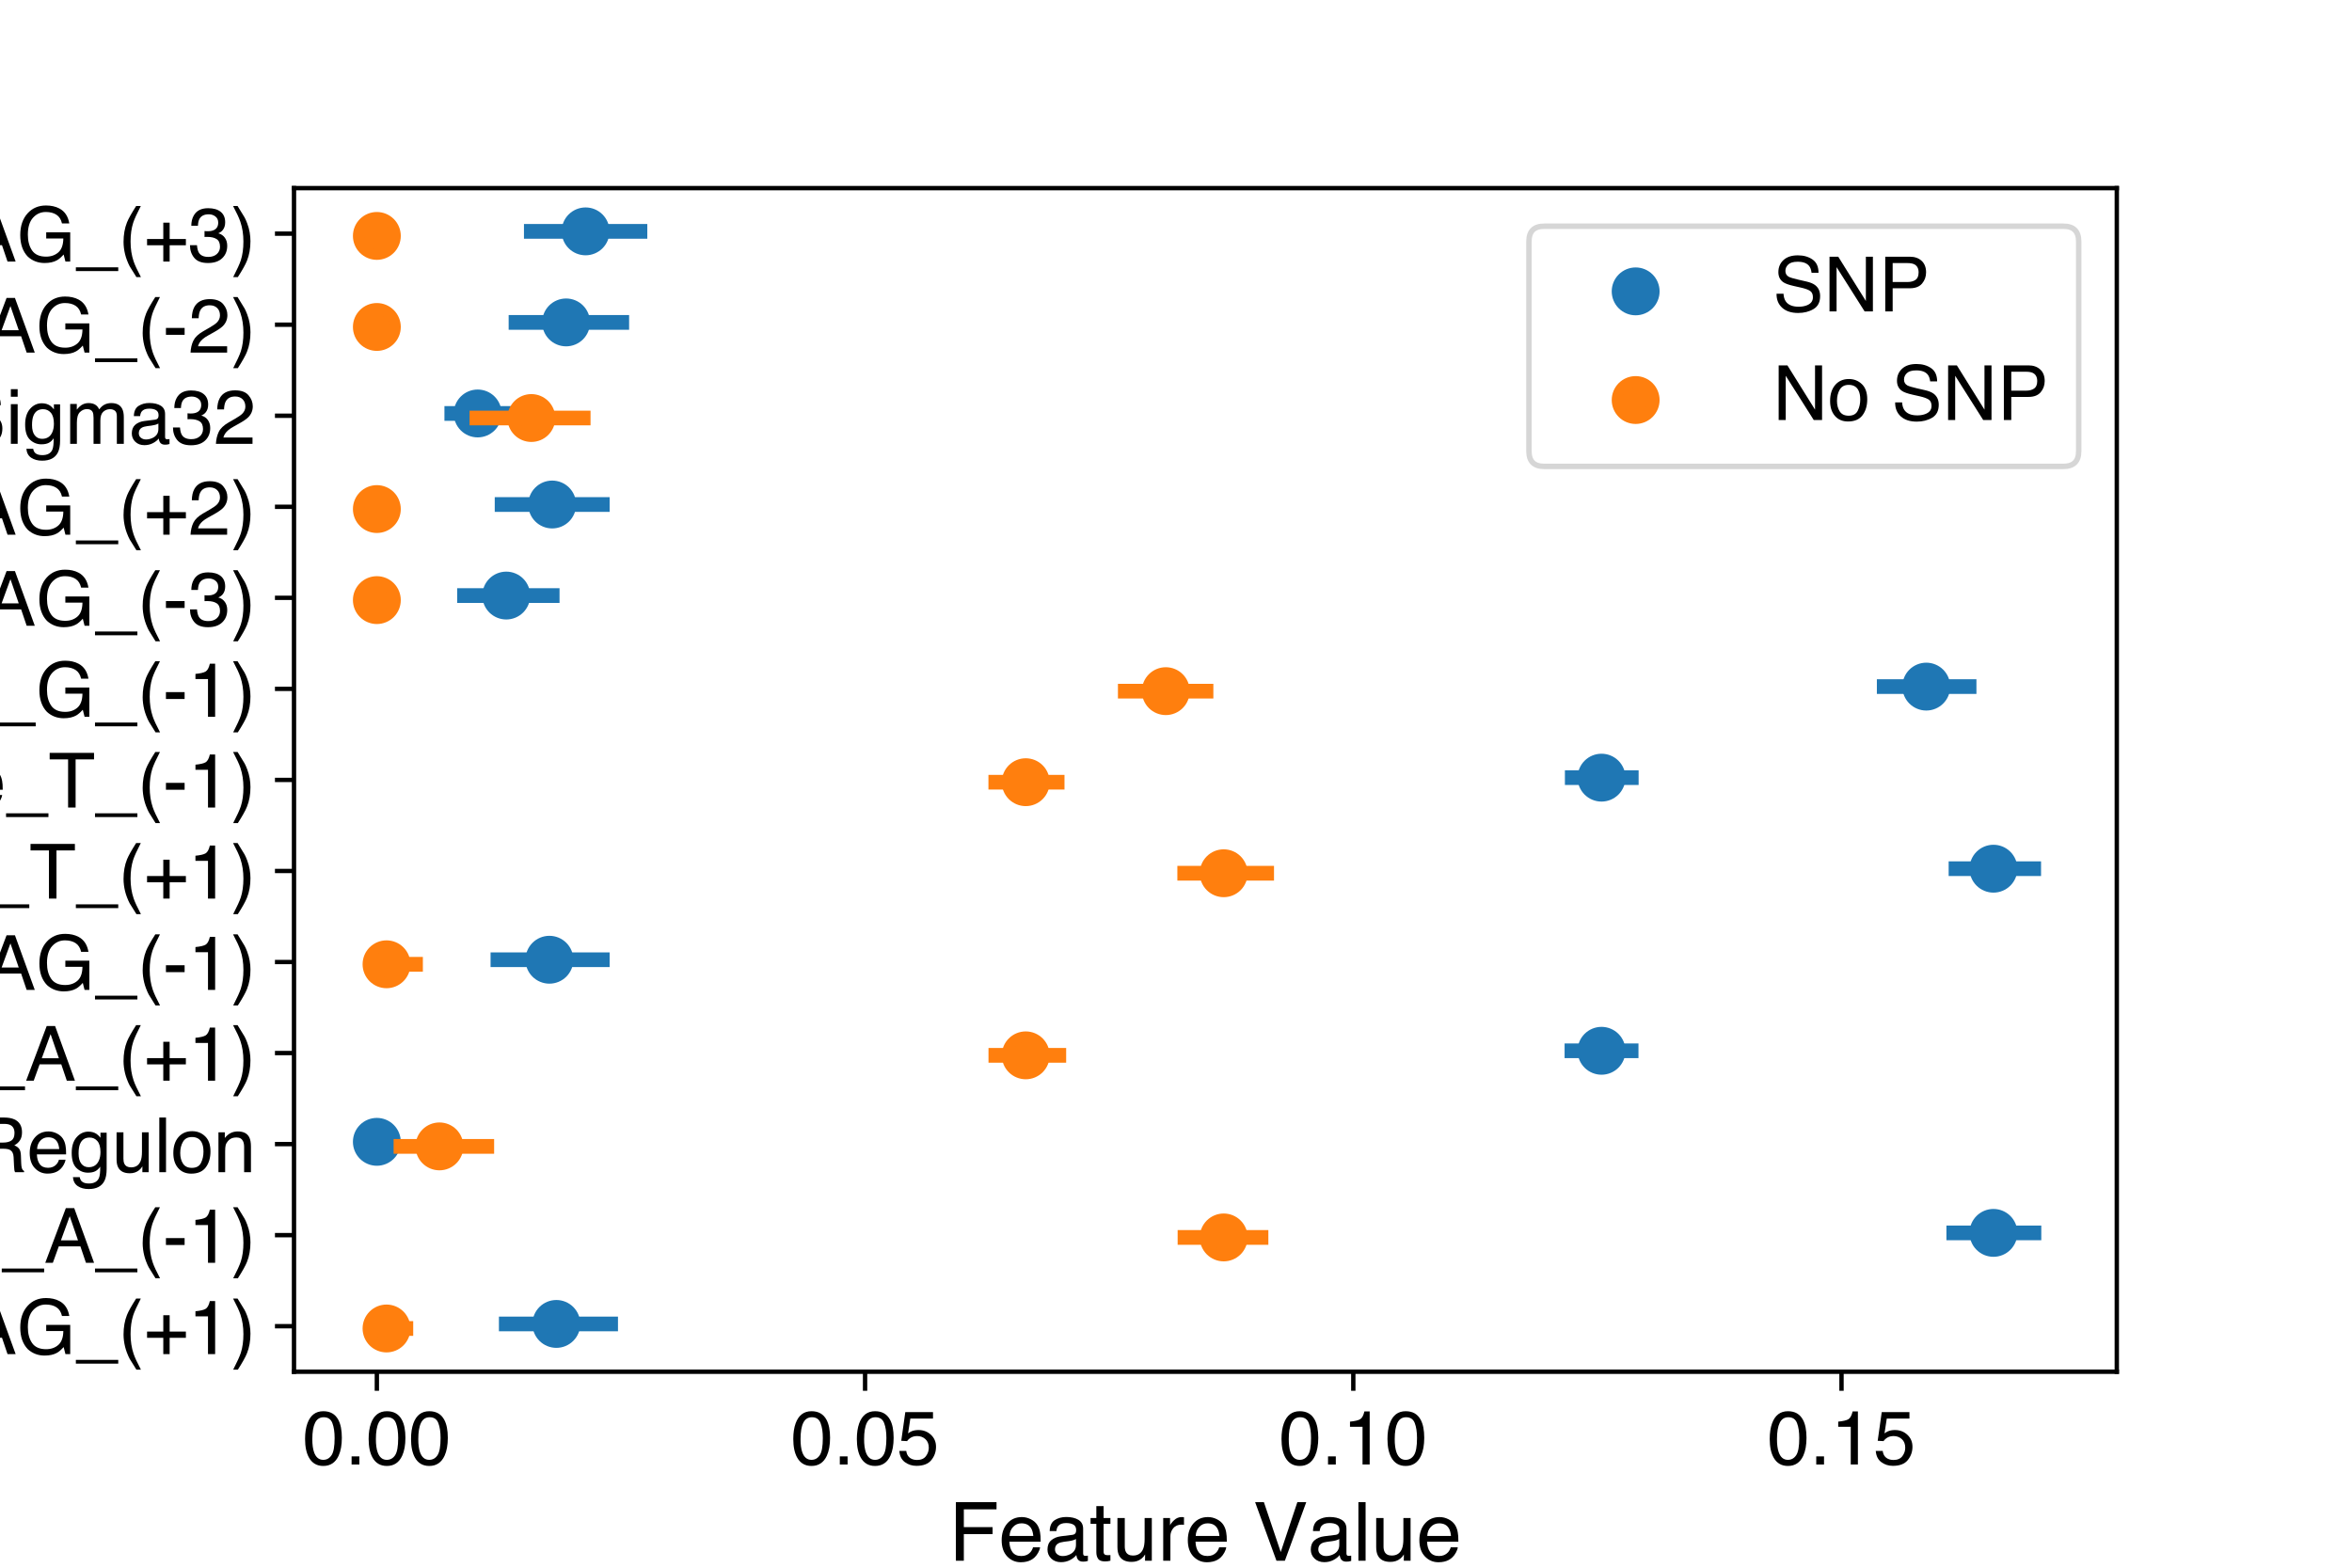 <?xml version="1.0" encoding="utf-8" standalone="no"?>
<!DOCTYPE svg PUBLIC "-//W3C//DTD SVG 1.1//EN"
  "http://www.w3.org/Graphics/SVG/1.1/DTD/svg11.dtd">
<!-- Created with matplotlib (https://matplotlib.org/) -->
<svg height="288pt" version="1.1" viewBox="0 0 432 288" width="432pt" xmlns="http://www.w3.org/2000/svg" xmlns:xlink="http://www.w3.org/1999/xlink">
 <defs>
  <style type="text/css">
*{stroke-linecap:butt;stroke-linejoin:round;}
  </style>
 </defs>
 <g id="figure_1">
  <g id="patch_1">
   <path d="M 0 288 
L 432 288 
L 432 0 
L 0 0 
z
" style="fill:#ffffff;"/>
  </g>
  <g id="axes_1">
   <g id="patch_2">
    <path d="M 54 252 
L 388.8 252 
L 388.8 34.56 
L 54 34.56 
z
" style="fill:#ffffff;"/>
   </g>
   <g id="PathCollection_1">
    <defs>
     <path d="M 0 3.384 
C 0.897 3.384 1.758 3.027 2.393 2.393 
C 3.027 1.758 3.384 0.897 3.384 0 
C 3.384 -0.897 3.027 -1.758 2.393 -2.393 
C 1.758 -3.027 0.897 -3.384 0 -3.384 
C -0.897 -3.384 -1.758 -3.027 -2.393 -2.393 
C -3.027 -1.758 -3.384 -0.897 -3.384 0 
C -3.384 0.897 -3.027 1.758 -2.393 2.393 
C -1.758 3.027 -0.897 3.384 0 3.384 
z
" id="mcc3a18bdf9" style="stroke:#1f77b4;stroke-width:2.025;"/>
    </defs>
    <g clip-path="url(#p8e563b2bdc)">
     <use style="fill:#1f77b4;stroke:#1f77b4;stroke-width:2.025;" x="107.556" xlink:href="#mcc3a18bdf9" y="42.505"/>
     <use style="fill:#1f77b4;stroke:#1f77b4;stroke-width:2.025;" x="103.978" xlink:href="#mcc3a18bdf9" y="59.231"/>
     <use style="fill:#1f77b4;stroke:#1f77b4;stroke-width:2.025;" x="87.737" xlink:href="#mcc3a18bdf9" y="75.957"/>
     <use style="fill:#1f77b4;stroke:#1f77b4;stroke-width:2.025;" x="101.422" xlink:href="#mcc3a18bdf9" y="92.683"/>
     <use style="fill:#1f77b4;stroke:#1f77b4;stroke-width:2.025;" x="92.988" xlink:href="#mcc3a18bdf9" y="109.41"/>
     <use style="fill:#1f77b4;stroke:#1f77b4;stroke-width:2.025;" x="353.807" xlink:href="#mcc3a18bdf9" y="126.136"/>
     <use style="fill:#1f77b4;stroke:#1f77b4;stroke-width:2.025;" x="294.156" xlink:href="#mcc3a18bdf9" y="142.862"/>
     <use style="fill:#1f77b4;stroke:#1f77b4;stroke-width:2.025;" x="366.145" xlink:href="#mcc3a18bdf9" y="159.588"/>
     <use style="fill:#1f77b4;stroke:#1f77b4;stroke-width:2.025;" x="100.911" xlink:href="#mcc3a18bdf9" y="176.314"/>
     <use style="fill:#1f77b4;stroke:#1f77b4;stroke-width:2.025;" x="294.156" xlink:href="#mcc3a18bdf9" y="193.04"/>
     <use style="fill:#1f77b4;stroke:#1f77b4;stroke-width:2.025;" x="69.218" xlink:href="#mcc3a18bdf9" y="209.766"/>
     <use style="fill:#1f77b4;stroke:#1f77b4;stroke-width:2.025;" x="366.145" xlink:href="#mcc3a18bdf9" y="226.493"/>
     <use style="fill:#1f77b4;stroke:#1f77b4;stroke-width:2.025;" x="102.189" xlink:href="#mcc3a18bdf9" y="243.219"/>
    </g>
   </g>
   <g id="line2d_1">
    <path clip-path="url(#p8e563b2bdc)" d="M 97.588 42.505 
L 117.543 42.505 
" style="fill:none;stroke:#1f77b4;stroke-linecap:square;stroke-width:2.7;"/>
   </g>
   <g id="line2d_2">
    <path clip-path="url(#p8e563b2bdc)" d="M 94.777 59.231 
L 114.202 59.231 
" style="fill:none;stroke:#1f77b4;stroke-linecap:square;stroke-width:2.7;"/>
   </g>
   <g id="line2d_3">
    <path clip-path="url(#p8e563b2bdc)" d="M 82.98 75.957 
L 93.258 75.957 
" style="fill:none;stroke:#1f77b4;stroke-linecap:square;stroke-width:2.7;"/>
   </g>
   <g id="line2d_4">
    <path clip-path="url(#p8e563b2bdc)" d="M 92.221 92.683 
L 110.623 92.683 
" style="fill:none;stroke:#1f77b4;stroke-linecap:square;stroke-width:2.7;"/>
   </g>
   <g id="line2d_5">
    <path clip-path="url(#p8e563b2bdc)" d="M 85.32 109.41 
L 101.422 109.41 
" style="fill:none;stroke:#1f77b4;stroke-linecap:square;stroke-width:2.7;"/>
   </g>
   <g id="line2d_6">
    <path clip-path="url(#p8e563b2bdc)" d="M 346.081 126.136 
L 361.669 126.136 
" style="fill:none;stroke:#1f77b4;stroke-linecap:square;stroke-width:2.7;"/>
   </g>
   <g id="line2d_7">
    <path clip-path="url(#p8e563b2bdc)" d="M 288.782 142.862 
L 299.622 142.862 
" style="fill:none;stroke:#1f77b4;stroke-linecap:square;stroke-width:2.7;"/>
   </g>
   <g id="line2d_8">
    <path clip-path="url(#p8e563b2bdc)" d="M 359.266 159.588 
L 373.537 159.588 
" style="fill:none;stroke:#1f77b4;stroke-linecap:square;stroke-width:2.7;"/>
   </g>
   <g id="line2d_9">
    <path clip-path="url(#p8e563b2bdc)" d="M 91.454 176.314 
L 110.623 176.314 
" style="fill:none;stroke:#1f77b4;stroke-linecap:square;stroke-width:2.7;"/>
   </g>
   <g id="line2d_10">
    <path clip-path="url(#p8e563b2bdc)" d="M 288.724 193.04 
L 299.594 193.04 
" style="fill:none;stroke:#1f77b4;stroke-linecap:square;stroke-width:2.7;"/>
   </g>
   <g id="line2d_11">
    <path clip-path="url(#p8e563b2bdc)" d="M 69.218 209.766 
L 69.218 209.766 
" style="fill:none;stroke:#1f77b4;stroke-linecap:square;stroke-width:2.7;"/>
   </g>
   <g id="line2d_12">
    <path clip-path="url(#p8e563b2bdc)" d="M 358.855 226.493 
L 373.582 226.493 
" style="fill:none;stroke:#1f77b4;stroke-linecap:square;stroke-width:2.7;"/>
   </g>
   <g id="line2d_13">
    <path clip-path="url(#p8e563b2bdc)" d="M 92.988 243.219 
L 112.157 243.219 
" style="fill:none;stroke:#1f77b4;stroke-linecap:square;stroke-width:2.7;"/>
   </g>
   <g id="matplotlib.axis_1">
    <g id="xtick_1">
     <g id="line2d_14">
      <defs>
       <path d="M 0 0 
L 0 3.5 
" id="m0e26b475d1" style="stroke:#000000;stroke-width:0.8;"/>
      </defs>
      <g>
       <use style="stroke:#000000;stroke-width:0.8;" x="69.218" xlink:href="#m0e26b475d1" y="252"/>
      </g>
     </g>
     <g id="text_1">
      <!-- 0.00 -->
      <defs>
       <path d="M 27.047 69.922 
Q 40.625 69.922 46.688 58.734 
Q 51.375 50.094 51.375 35.062 
Q 51.375 20.797 47.125 11.469 
Q 40.969 -1.906 27 -1.906 
Q 14.406 -1.906 8.25 9.031 
Q 3.125 18.172 3.125 33.547 
Q 3.125 45.453 6.203 54 
Q 11.969 69.922 27.047 69.922 
z
M 26.953 6.109 
Q 33.797 6.109 37.844 12.156 
Q 41.891 18.219 41.891 34.719 
Q 41.891 46.625 38.953 54.312 
Q 36.031 62.016 27.594 62.016 
Q 19.828 62.016 16.234 54.703 
Q 12.641 47.406 12.641 33.203 
Q 12.641 22.516 14.938 16.016 
Q 18.453 6.109 26.953 6.109 
z
" id="Helvetica-48"/>
       <path d="M 8.547 10.641 
L 18.75 10.641 
L 18.75 0 
L 8.547 0 
z
" id="Helvetica-46"/>
      </defs>
      <g transform="translate(55.596 269.043)scale(0.14 -0.14)">
       <use xlink:href="#Helvetica-48"/>
       <use x="55.615" xlink:href="#Helvetica-46"/>
       <use x="83.398" xlink:href="#Helvetica-48"/>
       <use x="139.014" xlink:href="#Helvetica-48"/>
      </g>
     </g>
    </g>
    <g id="xtick_2">
     <g id="line2d_15">
      <g>
       <use style="stroke:#000000;stroke-width:0.8;" x="158.891" xlink:href="#m0e26b475d1" y="252"/>
      </g>
     </g>
     <g id="text_2">
      <!-- 0.05 -->
      <defs>
       <path d="M 12.359 17.828 
Q 13.234 10.297 19.344 7.422 
Q 22.469 5.953 26.562 5.953 
Q 34.375 5.953 38.125 10.938 
Q 41.891 15.922 41.891 21.969 
Q 41.891 29.297 37.422 33.297 
Q 32.953 37.312 26.703 37.312 
Q 22.172 37.312 18.922 35.547 
Q 15.672 33.797 13.375 30.672 
L 5.766 31.109 
L 11.078 68.75 
L 47.406 68.75 
L 47.406 60.25 
L 17.672 60.25 
L 14.703 40.828 
Q 17.141 42.672 19.344 43.609 
Q 23.25 45.219 28.375 45.219 
Q 37.984 45.219 44.672 39.016 
Q 51.375 32.812 51.375 23.297 
Q 51.375 13.375 45.234 5.797 
Q 39.109 -1.766 25.688 -1.766 
Q 17.141 -1.766 10.562 3.047 
Q 4 7.859 3.219 17.828 
z
" id="Helvetica-53"/>
      </defs>
      <g transform="translate(145.268 269.043)scale(0.14 -0.14)">
       <use xlink:href="#Helvetica-48"/>
       <use x="55.615" xlink:href="#Helvetica-46"/>
       <use x="83.398" xlink:href="#Helvetica-48"/>
       <use x="139.014" xlink:href="#Helvetica-53"/>
      </g>
     </g>
    </g>
    <g id="xtick_3">
     <g id="line2d_16">
      <g>
       <use style="stroke:#000000;stroke-width:0.8;" x="248.564" xlink:href="#m0e26b475d1" y="252"/>
      </g>
     </g>
     <g id="text_3">
      <!-- 0.10 -->
      <defs>
       <path d="M 9.578 49.516 
L 9.578 56.25 
Q 19.094 57.172 22.844 59.344 
Q 26.609 61.531 28.469 69.625 
L 35.406 69.625 
L 35.406 0 
L 26.031 0 
L 26.031 49.516 
z
" id="Helvetica-49"/>
      </defs>
      <g transform="translate(234.941 269.043)scale(0.14 -0.14)">
       <use xlink:href="#Helvetica-48"/>
       <use x="55.615" xlink:href="#Helvetica-46"/>
       <use x="83.398" xlink:href="#Helvetica-49"/>
       <use x="139.014" xlink:href="#Helvetica-48"/>
      </g>
     </g>
    </g>
    <g id="xtick_4">
     <g id="line2d_17">
      <g>
       <use style="stroke:#000000;stroke-width:0.8;" x="338.237" xlink:href="#m0e26b475d1" y="252"/>
      </g>
     </g>
     <g id="text_4">
      <!-- 0.15 -->
      <g transform="translate(324.614 269.043)scale(0.14 -0.14)">
       <use xlink:href="#Helvetica-48"/>
       <use x="55.615" xlink:href="#Helvetica-46"/>
       <use x="83.398" xlink:href="#Helvetica-49"/>
       <use x="139.014" xlink:href="#Helvetica-53"/>
      </g>
     </g>
    </g>
    <g id="text_5">
     <!-- Feature Value -->
     <defs>
      <path d="M 8.547 71.734 
L 58.297 71.734 
L 58.297 62.938 
L 18.266 62.938 
L 18.266 41.156 
L 53.469 41.156 
L 53.469 32.625 
L 18.266 32.625 
L 18.266 0 
L 8.547 0 
z
" id="Helvetica-70"/>
      <path d="M 28.219 53.469 
Q 33.797 53.469 39.016 50.859 
Q 44.234 48.25 46.969 44.094 
Q 49.609 40.141 50.484 34.859 
Q 51.266 31.25 51.266 23.344 
L 12.938 23.344 
Q 13.188 15.375 16.703 10.562 
Q 20.219 5.766 27.594 5.766 
Q 34.469 5.766 38.578 10.297 
Q 40.922 12.938 41.891 16.406 
L 50.531 16.406 
Q 50.203 13.531 48.266 9.984 
Q 46.344 6.453 43.953 4.203 
Q 39.938 0.297 34.031 -1.078 
Q 30.859 -1.859 26.859 -1.859 
Q 17.094 -1.859 10.297 5.25 
Q 3.516 12.359 3.516 25.141 
Q 3.516 37.75 10.344 45.609 
Q 17.188 53.469 28.219 53.469 
z
M 42.234 30.328 
Q 41.703 36.031 39.75 39.453 
Q 36.141 45.797 27.688 45.797 
Q 21.625 45.797 17.516 41.422 
Q 13.422 37.062 13.188 30.328 
z
M 27.391 53.562 
z
" id="Helvetica-101"/>
      <path d="M 13.188 13.922 
Q 13.188 10.109 15.969 7.906 
Q 18.75 5.719 22.562 5.719 
Q 27.203 5.719 31.547 7.859 
Q 38.875 11.422 38.875 19.531 
L 38.875 26.609 
Q 37.25 25.594 34.703 24.906 
Q 32.172 24.219 29.734 23.922 
L 24.422 23.25 
Q 19.625 22.609 17.234 21.234 
Q 13.188 18.953 13.188 13.922 
z
M 34.469 31.688 
Q 37.5 32.078 38.531 34.234 
Q 39.109 35.406 39.109 37.594 
Q 39.109 42.094 35.906 44.109 
Q 32.719 46.141 26.766 46.141 
Q 19.875 46.141 17 42.438 
Q 15.375 40.375 14.891 36.328 
L 6.688 36.328 
Q 6.938 46 12.969 49.781 
Q 19 53.562 26.953 53.562 
Q 36.188 53.562 41.938 50.047 
Q 47.656 46.531 47.656 39.109 
L 47.656 8.984 
Q 47.656 7.625 48.219 6.781 
Q 48.781 5.953 50.594 5.953 
Q 51.172 5.953 51.906 6.031 
Q 52.641 6.109 53.469 6.25 
L 53.469 -0.25 
Q 51.422 -0.828 50.344 -0.969 
Q 49.266 -1.125 47.406 -1.125 
Q 42.875 -1.125 40.828 2.094 
Q 39.75 3.812 39.312 6.938 
Q 36.625 3.422 31.594 0.828 
Q 26.562 -1.766 20.516 -1.766 
Q 13.234 -1.766 8.609 2.656 
Q 4 7.078 4 13.719 
Q 4 21 8.547 25 
Q 13.094 29 20.453 29.938 
z
M 27.203 53.562 
z
" id="Helvetica-97"/>
      <path d="M 8.203 66.891 
L 17.094 66.891 
L 17.094 52.297 
L 25.438 52.297 
L 25.438 45.125 
L 17.094 45.125 
L 17.094 10.984 
Q 17.094 8.25 18.953 7.328 
Q 19.969 6.781 22.359 6.781 
Q 23 6.781 23.734 6.812 
Q 24.469 6.844 25.438 6.938 
L 25.438 0 
Q 23.922 -0.438 22.281 -0.625 
Q 20.656 -0.828 18.75 -0.828 
Q 12.594 -0.828 10.391 2.312 
Q 8.203 5.469 8.203 10.5 
L 8.203 45.125 
L 1.125 45.125 
L 1.125 52.297 
L 8.203 52.297 
z
" id="Helvetica-116"/>
      <path d="M 15.234 52.297 
L 15.234 17.578 
Q 15.234 13.578 16.5 11.031 
Q 18.844 6.344 25.25 6.344 
Q 34.422 6.344 37.75 14.547 
Q 39.547 18.953 39.547 26.609 
L 39.547 52.297 
L 48.344 52.297 
L 48.344 0 
L 40.047 0 
L 40.141 7.719 
Q 38.422 4.734 35.891 2.688 
Q 30.859 -1.422 23.688 -1.422 
Q 12.5 -1.422 8.453 6.062 
Q 6.25 10.062 6.25 16.75 
L 6.25 52.297 
z
M 27.297 53.562 
z
" id="Helvetica-117"/>
      <path d="M 6.688 52.297 
L 15.047 52.297 
L 15.047 43.266 
Q 16.062 45.906 20.062 49.688 
Q 24.078 53.469 29.297 53.469 
Q 29.547 53.469 30.125 53.422 
Q 30.719 53.375 32.125 53.219 
L 32.125 43.953 
Q 31.344 44.094 30.688 44.141 
Q 30.031 44.188 29.25 44.188 
Q 22.609 44.188 19.047 39.906 
Q 15.484 35.641 15.484 30.078 
L 15.484 0 
L 6.688 0 
z
" id="Helvetica-114"/>
      <path id="Helvetica-32"/>
      <path d="M 13.281 71.734 
L 33.891 10.641 
L 54.25 71.734 
L 65.141 71.734 
L 38.969 0 
L 28.656 0 
L 2.547 71.734 
z
" id="Helvetica-86"/>
      <path d="M 6.688 71.734 
L 15.484 71.734 
L 15.484 0 
L 6.688 0 
z
" id="Helvetica-108"/>
     </defs>
     <g transform="translate(174.291 286.721)scale(0.15 -0.15)">
      <use xlink:href="#Helvetica-70"/>
      <use x="61.084" xlink:href="#Helvetica-101"/>
      <use x="116.699" xlink:href="#Helvetica-97"/>
      <use x="172.314" xlink:href="#Helvetica-116"/>
      <use x="200.098" xlink:href="#Helvetica-117"/>
      <use x="255.713" xlink:href="#Helvetica-114"/>
      <use x="289.014" xlink:href="#Helvetica-101"/>
      <use x="344.629" xlink:href="#Helvetica-32"/>
      <use x="372.412" xlink:href="#Helvetica-86"/>
      <use x="439.111" xlink:href="#Helvetica-97"/>
      <use x="494.727" xlink:href="#Helvetica-108"/>
      <use x="516.943" xlink:href="#Helvetica-117"/>
      <use x="572.559" xlink:href="#Helvetica-101"/>
     </g>
    </g>
   </g>
   <g id="matplotlib.axis_2">
    <g id="ytick_1">
     <g id="line2d_18">
      <defs>
       <path d="M 0 0 
L -3.5 0 
" id="m23c9d0c8c8" style="stroke:#000000;stroke-width:0.8;"/>
      </defs>
      <g>
       <use style="stroke:#000000;stroke-width:0.8;" x="54" xlink:href="#m23c9d0c8c8" y="42.923"/>
      </g>
     </g>
     <g id="text_6">
      <!-- codon_TAG_(+3) -->
      <defs>
       <path d="M 26.609 53.812 
Q 35.453 53.812 40.984 49.516 
Q 46.531 45.219 47.656 34.719 
L 39.109 34.719 
Q 38.328 39.547 35.547 42.75 
Q 32.766 45.953 26.609 45.953 
Q 18.219 45.953 14.594 37.75 
Q 12.25 32.422 12.25 24.609 
Q 12.25 16.75 15.562 11.375 
Q 18.891 6 26.031 6 
Q 31.5 6 34.688 9.344 
Q 37.891 12.703 39.109 18.5 
L 47.656 18.5 
Q 46.188 8.109 40.328 3.297 
Q 34.469 -1.516 25.344 -1.516 
Q 15.094 -1.516 8.984 5.984 
Q 2.875 13.484 2.875 24.703 
Q 2.875 38.484 9.562 46.141 
Q 16.266 53.812 26.609 53.812 
z
M 25.25 53.562 
z
" id="Helvetica-99"/>
       <path d="M 27.203 5.672 
Q 35.938 5.672 39.188 12.281 
Q 42.438 18.891 42.438 27 
Q 42.438 34.328 40.094 38.922 
Q 36.375 46.141 27.297 46.141 
Q 19.234 46.141 15.578 39.984 
Q 11.922 33.844 11.922 25.141 
Q 11.922 16.797 15.578 11.234 
Q 19.234 5.672 27.203 5.672 
z
M 27.547 53.812 
Q 37.641 53.812 44.625 47.062 
Q 51.609 40.328 51.609 27.25 
Q 51.609 14.594 45.453 6.344 
Q 39.312 -1.906 26.375 -1.906 
Q 15.578 -1.906 9.219 5.391 
Q 2.875 12.703 2.875 25 
Q 2.875 38.188 9.562 46 
Q 16.266 53.812 27.547 53.812 
z
M 27.25 53.562 
z
" id="Helvetica-111"/>
       <path d="M 12.016 25.531 
Q 12.016 17.141 15.578 11.469 
Q 19.141 5.812 27 5.812 
Q 33.109 5.812 37.031 11.062 
Q 40.969 16.312 40.969 26.125 
Q 40.969 36.031 36.906 40.797 
Q 32.859 45.562 26.906 45.562 
Q 20.266 45.562 16.141 40.484 
Q 12.016 35.406 12.016 25.531 
z
M 25.25 53.219 
Q 31.25 53.219 35.297 50.688 
Q 37.641 49.219 40.625 45.562 
L 40.625 71.969 
L 49.078 71.969 
L 49.078 0 
L 41.156 0 
L 41.156 7.281 
Q 38.094 2.438 33.891 0.281 
Q 29.688 -1.859 24.266 -1.859 
Q 15.531 -1.859 9.125 5.484 
Q 2.734 12.844 2.734 25.047 
Q 2.734 36.469 8.562 44.844 
Q 14.406 53.219 25.25 53.219 
z
" id="Helvetica-100"/>
       <path d="M 6.453 52.297 
L 14.797 52.297 
L 14.797 44.875 
Q 18.5 49.469 22.656 51.469 
Q 26.812 53.469 31.891 53.469 
Q 43.016 53.469 46.922 45.703 
Q 49.078 41.453 49.078 33.547 
L 49.078 0 
L 40.141 0 
L 40.141 32.953 
Q 40.141 37.75 38.719 40.672 
Q 36.375 45.562 30.219 45.562 
Q 27.094 45.562 25.094 44.922 
Q 21.484 43.844 18.75 40.625 
Q 16.547 38.031 15.891 35.266 
Q 15.234 32.516 15.234 27.391 
L 15.234 0 
L 6.453 0 
z
M 27.094 53.562 
z
" id="Helvetica-110"/>
       <path d="M 0 -12.5 
L 0 -7.562 
L 55.609 -7.562 
L 55.609 -12.5 
z
" id="Helvetica-95"/>
       <path d="M 59.812 71.734 
L 59.812 63.188 
L 35.641 63.188 
L 35.641 0 
L 25.781 0 
L 25.781 63.188 
L 1.609 63.188 
L 1.609 71.734 
z
" id="Helvetica-84"/>
       <path d="M 44.438 29.391 
L 33.547 61.078 
L 21.969 29.391 
z
M 28.469 71.734 
L 39.453 71.734 
L 65.484 0 
L 54.828 0 
L 47.562 21.484 
L 19.188 21.484 
L 11.422 0 
L 1.469 0 
z
" id="Helvetica-65"/>
       <path d="M 38.625 73.578 
Q 48.734 73.578 56.109 69.672 
Q 66.797 64.062 69.188 50 
L 59.578 50 
Q 57.812 57.859 52.297 61.453 
Q 46.781 65.047 38.375 65.047 
Q 28.422 65.047 21.609 57.562 
Q 14.797 50.094 14.797 35.297 
Q 14.797 22.516 20.406 14.484 
Q 26.031 6.453 38.719 6.453 
Q 48.438 6.453 54.812 12.078 
Q 61.188 17.719 61.328 30.328 
L 38.875 30.328 
L 38.875 38.375 
L 70.359 38.375 
L 70.359 0 
L 64.109 0 
L 61.766 9.234 
Q 56.844 3.812 53.031 1.703 
Q 46.625 -1.906 36.766 -1.906 
Q 24.031 -1.906 14.844 6.344 
Q 4.828 16.703 4.828 34.766 
Q 4.828 52.781 14.594 63.422 
Q 23.875 73.578 38.625 73.578 
z
M 37.016 73.688 
z
" id="Helvetica-71"/>
       <path d="M 29.594 72.906 
Q 21.922 58.016 19.625 50.984 
Q 16.156 40.281 16.156 26.266 
Q 16.156 12.109 20.125 0.391 
Q 22.562 -6.844 29.734 -20.406 
L 23.828 -20.406 
Q 16.703 -9.281 14.984 -6.203 
Q 13.281 -3.125 11.281 2.156 
Q 8.547 9.375 7.469 17.578 
Q 6.938 21.828 6.938 25.688 
Q 6.938 40.141 11.469 51.422 
Q 14.359 58.594 23.484 72.906 
z
" id="Helvetica-40"/>
       <path d="M 4.5 21.391 
L 4.5 29.594 
L 25.781 29.594 
L 25.781 51.031 
L 34.125 51.031 
L 34.125 29.594 
L 55.422 29.594 
L 55.422 21.391 
L 34.125 21.391 
L 34.125 0 
L 25.781 0 
L 25.781 21.391 
z
" id="Helvetica-43"/>
       <path d="M 25.984 -1.906 
Q 13.578 -1.906 7.984 4.906 
Q 2.391 11.719 2.391 21.484 
L 11.578 21.484 
Q 12.156 14.703 14.109 11.625 
Q 17.531 6.109 26.469 6.109 
Q 33.406 6.109 37.594 9.812 
Q 41.797 13.531 41.797 19.391 
Q 41.797 26.609 37.375 29.484 
Q 32.953 32.375 25.094 32.375 
Q 24.219 32.375 23.312 32.344 
Q 22.406 32.328 21.484 32.281 
L 21.484 40.047 
Q 22.859 39.891 23.781 39.844 
Q 24.703 39.797 25.781 39.797 
Q 30.719 39.797 33.891 41.359 
Q 39.453 44.094 39.453 51.125 
Q 39.453 56.344 35.734 59.172 
Q 32.031 62.016 27.094 62.016 
Q 18.312 62.016 14.938 56.156 
Q 13.094 52.938 12.844 46.969 
L 4.156 46.969 
Q 4.156 54.781 7.281 60.25 
Q 12.641 70.016 26.172 70.016 
Q 36.859 70.016 42.719 65.25 
Q 48.578 60.5 48.578 51.469 
Q 48.578 45.016 45.125 41.016 
Q 42.969 38.531 39.547 37.109 
Q 45.062 35.594 48.156 31.266 
Q 51.266 26.953 51.266 20.703 
Q 51.266 10.688 44.672 4.391 
Q 38.094 -1.906 25.984 -1.906 
z
" id="Helvetica-51"/>
       <path d="M 3.469 -20.406 
Q 11.234 -5.281 13.484 1.656 
Q 16.891 12.156 16.891 26.266 
Q 16.891 40.375 12.938 52.094 
Q 10.5 59.328 3.328 72.906 
L 9.234 72.906 
Q 16.75 60.891 18.328 58.078 
Q 19.922 55.281 21.781 50.344 
Q 24.125 44.234 25.125 38.281 
Q 26.125 32.328 26.125 26.812 
Q 26.125 12.359 21.531 1.031 
Q 18.656 -6.25 9.578 -20.406 
z
" id="Helvetica-41"/>
      </defs>
      <g transform="translate(-60.776 48.051)scale(0.14 -0.14)">
       <use xlink:href="#Helvetica-99"/>
       <use x="50" xlink:href="#Helvetica-111"/>
       <use x="105.615" xlink:href="#Helvetica-100"/>
       <use x="161.23" xlink:href="#Helvetica-111"/>
       <use x="216.846" xlink:href="#Helvetica-110"/>
       <use x="272.461" xlink:href="#Helvetica-95"/>
       <use x="328.076" xlink:href="#Helvetica-84"/>
       <use x="389.16" xlink:href="#Helvetica-65"/>
       <use x="455.859" xlink:href="#Helvetica-71"/>
       <use x="533.643" xlink:href="#Helvetica-95"/>
       <use x="589.258" xlink:href="#Helvetica-40"/>
       <use x="622.559" xlink:href="#Helvetica-43"/>
       <use x="680.957" xlink:href="#Helvetica-51"/>
       <use x="736.572" xlink:href="#Helvetica-41"/>
      </g>
     </g>
    </g>
    <g id="ytick_2">
     <g id="line2d_19">
      <g>
       <use style="stroke:#000000;stroke-width:0.8;" x="54" xlink:href="#m23c9d0c8c8" y="59.649"/>
      </g>
     </g>
     <g id="text_7">
      <!-- codon_TAG_(-2) -->
      <defs>
       <path d="M 4.156 32.375 
L 28.656 32.375 
L 28.656 23.344 
L 4.156 23.344 
z
" id="Helvetica-45"/>
       <path d="M 3.125 0 
Q 3.609 9.031 6.859 15.719 
Q 10.109 22.406 19.531 27.875 
L 28.906 33.297 
Q 35.203 36.969 37.75 39.547 
Q 41.75 43.609 41.75 48.828 
Q 41.75 54.938 38.078 58.516 
Q 34.422 62.109 28.328 62.109 
Q 19.281 62.109 15.828 55.281 
Q 13.969 51.609 13.766 45.125 
L 4.828 45.125 
Q 4.984 54.25 8.203 60.016 
Q 13.922 70.172 28.375 70.172 
Q 40.375 70.172 45.922 63.672 
Q 51.469 57.172 51.469 49.219 
Q 51.469 40.828 45.562 34.859 
Q 42.141 31.391 33.297 26.469 
L 26.609 22.75 
Q 21.828 20.125 19.094 17.719 
Q 14.203 13.484 12.938 8.297 
L 51.125 8.297 
L 51.125 0 
L 3.125 0 
z
" id="Helvetica-50"/>
      </defs>
      <g transform="translate(-57.261 64.777)scale(0.14 -0.14)">
       <use xlink:href="#Helvetica-99"/>
       <use x="50" xlink:href="#Helvetica-111"/>
       <use x="105.615" xlink:href="#Helvetica-100"/>
       <use x="161.23" xlink:href="#Helvetica-111"/>
       <use x="216.846" xlink:href="#Helvetica-110"/>
       <use x="272.461" xlink:href="#Helvetica-95"/>
       <use x="328.076" xlink:href="#Helvetica-84"/>
       <use x="389.16" xlink:href="#Helvetica-65"/>
       <use x="455.859" xlink:href="#Helvetica-71"/>
       <use x="533.643" xlink:href="#Helvetica-95"/>
       <use x="589.258" xlink:href="#Helvetica-40"/>
       <use x="622.559" xlink:href="#Helvetica-45"/>
       <use x="655.859" xlink:href="#Helvetica-50"/>
       <use x="711.475" xlink:href="#Helvetica-41"/>
      </g>
     </g>
    </g>
    <g id="ytick_3">
     <g id="line2d_20">
      <g>
       <use style="stroke:#000000;stroke-width:0.8;" x="54" xlink:href="#m23c9d0c8c8" y="76.375"/>
      </g>
     </g>
     <g id="text_8">
      <!-- sigmulon_Sigma32 -->
      <defs>
       <path d="M 11.672 16.406 
Q 12.062 12.016 13.875 9.672 
Q 17.188 5.422 25.391 5.422 
Q 30.281 5.422 33.984 7.547 
Q 37.703 9.672 37.703 14.109 
Q 37.703 17.484 34.719 19.234 
Q 32.812 20.312 27.203 21.734 
L 20.219 23.484 
Q 13.531 25.141 10.359 27.203 
Q 4.688 30.766 4.688 37.062 
Q 4.688 44.484 10.031 49.062 
Q 15.375 53.656 24.422 53.656 
Q 36.234 53.656 41.453 46.734 
Q 44.734 42.328 44.625 37.25 
L 36.328 37.25 
Q 36.078 40.234 34.234 42.672 
Q 31.203 46.141 23.734 46.141 
Q 18.75 46.141 16.188 44.234 
Q 13.625 42.328 13.625 39.203 
Q 13.625 35.797 17 33.734 
Q 18.953 32.516 22.75 31.594 
L 28.562 30.172 
Q 38.031 27.875 41.266 25.734 
Q 46.391 22.359 46.391 15.141 
Q 46.391 8.156 41.094 3.078 
Q 35.797 -2 24.953 -2 
Q 13.281 -2 8.422 3.297 
Q 3.562 8.594 3.219 16.406 
z
M 24.656 53.562 
z
" id="Helvetica-115"/>
       <path d="M 6.453 52.047 
L 15.375 52.047 
L 15.375 0 
L 6.453 0 
z
M 6.453 71.734 
L 15.375 71.734 
L 15.375 61.766 
L 6.453 61.766 
z
" id="Helvetica-105"/>
       <path d="M 24.906 53.219 
Q 31.062 53.219 35.641 50.203 
Q 38.141 48.484 40.719 45.219 
L 40.719 51.812 
L 48.828 51.812 
L 48.828 4.25 
Q 48.828 -5.719 45.906 -11.469 
Q 40.438 -22.125 25.25 -22.125 
Q 16.797 -22.125 11.031 -18.328 
Q 5.281 -14.547 4.594 -6.5 
L 13.531 -6.5 
Q 14.156 -10.016 16.062 -11.922 
Q 19.047 -14.844 25.438 -14.844 
Q 35.547 -14.844 38.672 -7.719 
Q 40.531 -3.516 40.375 7.281 
Q 37.75 3.266 34.031 1.312 
Q 30.328 -0.641 24.219 -0.641 
Q 15.719 -0.641 9.344 5.391 
Q 2.984 11.422 2.984 25.344 
Q 2.984 38.484 9.406 45.844 
Q 15.828 53.219 24.906 53.219 
z
M 40.719 26.375 
Q 40.719 36.078 36.719 40.766 
Q 32.719 45.453 26.516 45.453 
Q 17.234 45.453 13.812 36.766 
Q 12.016 32.125 12.016 24.609 
Q 12.016 15.766 15.594 11.156 
Q 19.188 6.547 25.25 6.547 
Q 34.719 6.547 38.578 15.094 
Q 40.719 19.922 40.719 26.375 
z
M 25.922 53.562 
z
" id="Helvetica-103"/>
       <path d="M 6.453 52.297 
L 15.141 52.297 
L 15.141 44.875 
Q 18.266 48.734 20.797 50.484 
Q 25.141 53.469 30.672 53.469 
Q 36.922 53.469 40.719 50.391 
Q 42.875 48.641 44.625 45.219 
Q 47.562 49.422 51.516 51.438 
Q 55.469 53.469 60.406 53.469 
Q 70.953 53.469 74.75 45.844 
Q 76.812 41.75 76.812 34.812 
L 76.812 0 
L 67.672 0 
L 67.672 36.328 
Q 67.672 41.547 65.062 43.5 
Q 62.453 45.453 58.688 45.453 
Q 53.516 45.453 49.781 41.984 
Q 46.047 38.531 46.047 30.422 
L 46.047 0 
L 37.109 0 
L 37.109 34.125 
Q 37.109 39.453 35.844 41.891 
Q 33.844 45.562 28.375 45.562 
Q 23.391 45.562 19.312 41.703 
Q 15.234 37.844 15.234 27.734 
L 15.234 0 
L 6.453 0 
z
" id="Helvetica-109"/>
       <path d="M 13.969 23.141 
Q 14.312 17.047 16.844 13.234 
Q 21.688 6.109 33.891 6.109 
Q 39.359 6.109 43.844 7.672 
Q 52.547 10.688 52.547 18.5 
Q 52.547 24.359 48.875 26.859 
Q 45.172 29.297 37.25 31.109 
L 27.547 33.297 
Q 18.016 35.453 14.062 38.031 
Q 7.234 42.531 7.234 51.469 
Q 7.234 61.141 13.922 67.328 
Q 20.609 73.531 32.859 73.531 
Q 44.141 73.531 52.016 68.078 
Q 59.906 62.641 59.906 50.688 
L 50.781 50.688 
Q 50.047 56.453 47.656 59.516 
Q 43.219 65.141 32.562 65.141 
Q 23.969 65.141 20.203 61.516 
Q 16.453 57.906 16.453 53.125 
Q 16.453 47.859 20.844 45.406 
Q 23.734 43.844 33.891 41.5 
L 43.953 39.203 
Q 51.219 37.547 55.172 34.672 
Q 62.016 29.641 62.016 20.062 
Q 62.016 8.156 53.344 3.031 
Q 44.672 -2.094 33.203 -2.094 
Q 19.828 -2.094 12.25 4.734 
Q 4.688 11.531 4.828 23.141 
z
M 33.594 73.688 
z
" id="Helvetica-83"/>
      </defs>
      <g transform="translate(-72.061 81.534)scale(0.14 -0.14)">
       <use xlink:href="#Helvetica-115"/>
       <use x="50" xlink:href="#Helvetica-105"/>
       <use x="72.217" xlink:href="#Helvetica-103"/>
       <use x="127.832" xlink:href="#Helvetica-109"/>
       <use x="211.133" xlink:href="#Helvetica-117"/>
       <use x="266.748" xlink:href="#Helvetica-108"/>
       <use x="288.965" xlink:href="#Helvetica-111"/>
       <use x="344.58" xlink:href="#Helvetica-110"/>
       <use x="400.195" xlink:href="#Helvetica-95"/>
       <use x="455.811" xlink:href="#Helvetica-83"/>
       <use x="522.51" xlink:href="#Helvetica-105"/>
       <use x="544.727" xlink:href="#Helvetica-103"/>
       <use x="600.342" xlink:href="#Helvetica-109"/>
       <use x="683.643" xlink:href="#Helvetica-97"/>
       <use x="739.258" xlink:href="#Helvetica-51"/>
       <use x="794.873" xlink:href="#Helvetica-50"/>
      </g>
     </g>
    </g>
    <g id="ytick_4">
     <g id="line2d_21">
      <g>
       <use style="stroke:#000000;stroke-width:0.8;" x="54" xlink:href="#m23c9d0c8c8" y="93.102"/>
      </g>
     </g>
     <g id="text_9">
      <!-- codon_TAG_(+2) -->
      <g transform="translate(-60.776 98.229)scale(0.14 -0.14)">
       <use xlink:href="#Helvetica-99"/>
       <use x="50" xlink:href="#Helvetica-111"/>
       <use x="105.615" xlink:href="#Helvetica-100"/>
       <use x="161.23" xlink:href="#Helvetica-111"/>
       <use x="216.846" xlink:href="#Helvetica-110"/>
       <use x="272.461" xlink:href="#Helvetica-95"/>
       <use x="328.076" xlink:href="#Helvetica-84"/>
       <use x="389.16" xlink:href="#Helvetica-65"/>
       <use x="455.859" xlink:href="#Helvetica-71"/>
       <use x="533.643" xlink:href="#Helvetica-95"/>
       <use x="589.258" xlink:href="#Helvetica-40"/>
       <use x="622.559" xlink:href="#Helvetica-43"/>
       <use x="680.957" xlink:href="#Helvetica-50"/>
       <use x="736.572" xlink:href="#Helvetica-41"/>
      </g>
     </g>
    </g>
    <g id="ytick_5">
     <g id="line2d_22">
      <g>
       <use style="stroke:#000000;stroke-width:0.8;" x="54" xlink:href="#m23c9d0c8c8" y="109.828"/>
      </g>
     </g>
     <g id="text_10">
      <!-- codon_TAG_(-3) -->
      <g transform="translate(-57.261 114.955)scale(0.14 -0.14)">
       <use xlink:href="#Helvetica-99"/>
       <use x="50" xlink:href="#Helvetica-111"/>
       <use x="105.615" xlink:href="#Helvetica-100"/>
       <use x="161.23" xlink:href="#Helvetica-111"/>
       <use x="216.846" xlink:href="#Helvetica-110"/>
       <use x="272.461" xlink:href="#Helvetica-95"/>
       <use x="328.076" xlink:href="#Helvetica-84"/>
       <use x="389.16" xlink:href="#Helvetica-65"/>
       <use x="455.859" xlink:href="#Helvetica-71"/>
       <use x="533.643" xlink:href="#Helvetica-95"/>
       <use x="589.258" xlink:href="#Helvetica-40"/>
       <use x="622.559" xlink:href="#Helvetica-45"/>
       <use x="655.859" xlink:href="#Helvetica-51"/>
       <use x="711.475" xlink:href="#Helvetica-41"/>
      </g>
     </g>
    </g>
    <g id="ytick_6">
     <g id="line2d_23">
      <g>
       <use style="stroke:#000000;stroke-width:0.8;" x="54" xlink:href="#m23c9d0c8c8" y="126.554"/>
      </g>
     </g>
     <g id="text_11">
      <!-- base_G_(-1) -->
      <defs>
       <path d="M 5.766 71.969 
L 14.312 71.969 
L 14.312 45.953 
Q 17.188 49.703 21.188 51.672 
Q 25.203 53.656 29.891 53.656 
Q 39.656 53.656 45.734 46.938 
Q 51.812 40.234 51.812 27.156 
Q 51.812 14.75 45.797 6.547 
Q 39.797 -1.656 29.156 -1.656 
Q 23.188 -1.656 19.094 1.219 
Q 16.656 2.938 13.875 6.688 
L 13.875 0 
L 5.766 0 
z
M 28.609 6.109 
Q 35.75 6.109 39.281 11.766 
Q 42.828 17.438 42.828 26.703 
Q 42.828 34.969 39.281 40.375 
Q 35.75 45.797 28.859 45.797 
Q 22.859 45.797 18.328 41.359 
Q 13.812 36.922 13.812 26.703 
Q 13.812 19.344 15.672 14.75 
Q 19.141 6.109 28.609 6.109 
z
" id="Helvetica-98"/>
      </defs>
      <g transform="translate(-31.586 131.681)scale(0.14 -0.14)">
       <use xlink:href="#Helvetica-98"/>
       <use x="55.615" xlink:href="#Helvetica-97"/>
       <use x="111.23" xlink:href="#Helvetica-115"/>
       <use x="161.23" xlink:href="#Helvetica-101"/>
       <use x="216.846" xlink:href="#Helvetica-95"/>
       <use x="272.461" xlink:href="#Helvetica-71"/>
       <use x="350.244" xlink:href="#Helvetica-95"/>
       <use x="405.859" xlink:href="#Helvetica-40"/>
       <use x="439.16" xlink:href="#Helvetica-45"/>
       <use x="472.461" xlink:href="#Helvetica-49"/>
       <use x="528.076" xlink:href="#Helvetica-41"/>
      </g>
     </g>
    </g>
    <g id="ytick_7">
     <g id="line2d_24">
      <g>
       <use style="stroke:#000000;stroke-width:0.8;" x="54" xlink:href="#m23c9d0c8c8" y="143.28"/>
      </g>
     </g>
     <g id="text_12">
      <!-- base_T_(-1) -->
      <g transform="translate(-29.247 148.353)scale(0.14 -0.14)">
       <use xlink:href="#Helvetica-98"/>
       <use x="55.615" xlink:href="#Helvetica-97"/>
       <use x="111.23" xlink:href="#Helvetica-115"/>
       <use x="161.23" xlink:href="#Helvetica-101"/>
       <use x="216.846" xlink:href="#Helvetica-95"/>
       <use x="272.461" xlink:href="#Helvetica-84"/>
       <use x="333.545" xlink:href="#Helvetica-95"/>
       <use x="389.16" xlink:href="#Helvetica-40"/>
       <use x="422.461" xlink:href="#Helvetica-45"/>
       <use x="455.762" xlink:href="#Helvetica-49"/>
       <use x="511.377" xlink:href="#Helvetica-41"/>
      </g>
     </g>
    </g>
    <g id="ytick_8">
     <g id="line2d_25">
      <g>
       <use style="stroke:#000000;stroke-width:0.8;" x="54" xlink:href="#m23c9d0c8c8" y="160.006"/>
      </g>
     </g>
     <g id="text_13">
      <!-- base_T_(+1) -->
      <g transform="translate(-32.763 165.079)scale(0.14 -0.14)">
       <use xlink:href="#Helvetica-98"/>
       <use x="55.615" xlink:href="#Helvetica-97"/>
       <use x="111.23" xlink:href="#Helvetica-115"/>
       <use x="161.23" xlink:href="#Helvetica-101"/>
       <use x="216.846" xlink:href="#Helvetica-95"/>
       <use x="272.461" xlink:href="#Helvetica-84"/>
       <use x="333.545" xlink:href="#Helvetica-95"/>
       <use x="389.16" xlink:href="#Helvetica-40"/>
       <use x="422.461" xlink:href="#Helvetica-43"/>
       <use x="480.859" xlink:href="#Helvetica-49"/>
       <use x="536.475" xlink:href="#Helvetica-41"/>
      </g>
     </g>
    </g>
    <g id="ytick_9">
     <g id="line2d_26">
      <g>
       <use style="stroke:#000000;stroke-width:0.8;" x="54" xlink:href="#m23c9d0c8c8" y="176.732"/>
      </g>
     </g>
     <g id="text_14">
      <!-- codon_TAG_(-1) -->
      <g transform="translate(-57.261 181.86)scale(0.14 -0.14)">
       <use xlink:href="#Helvetica-99"/>
       <use x="50" xlink:href="#Helvetica-111"/>
       <use x="105.615" xlink:href="#Helvetica-100"/>
       <use x="161.23" xlink:href="#Helvetica-111"/>
       <use x="216.846" xlink:href="#Helvetica-110"/>
       <use x="272.461" xlink:href="#Helvetica-95"/>
       <use x="328.076" xlink:href="#Helvetica-84"/>
       <use x="389.16" xlink:href="#Helvetica-65"/>
       <use x="455.859" xlink:href="#Helvetica-71"/>
       <use x="533.643" xlink:href="#Helvetica-95"/>
       <use x="589.258" xlink:href="#Helvetica-40"/>
       <use x="622.559" xlink:href="#Helvetica-45"/>
       <use x="655.859" xlink:href="#Helvetica-49"/>
       <use x="711.475" xlink:href="#Helvetica-41"/>
      </g>
     </g>
    </g>
    <g id="ytick_10">
     <g id="line2d_27">
      <g>
       <use style="stroke:#000000;stroke-width:0.8;" x="54" xlink:href="#m23c9d0c8c8" y="193.458"/>
      </g>
     </g>
     <g id="text_15">
      <!-- base_A_(+1) -->
      <g transform="translate(-33.55 198.531)scale(0.14 -0.14)">
       <use xlink:href="#Helvetica-98"/>
       <use x="55.615" xlink:href="#Helvetica-97"/>
       <use x="111.23" xlink:href="#Helvetica-115"/>
       <use x="161.23" xlink:href="#Helvetica-101"/>
       <use x="216.846" xlink:href="#Helvetica-95"/>
       <use x="272.461" xlink:href="#Helvetica-65"/>
       <use x="339.16" xlink:href="#Helvetica-95"/>
       <use x="394.775" xlink:href="#Helvetica-40"/>
       <use x="428.076" xlink:href="#Helvetica-43"/>
       <use x="486.475" xlink:href="#Helvetica-49"/>
       <use x="542.09" xlink:href="#Helvetica-41"/>
      </g>
     </g>
    </g>
    <g id="ytick_11">
     <g id="line2d_28">
      <g>
       <use style="stroke:#000000;stroke-width:0.8;" x="54" xlink:href="#m23c9d0c8c8" y="210.185"/>
      </g>
     </g>
     <g id="text_16">
      <!-- Fis/H-NS/Lrp Regulon -->
      <defs>
       <path d="M 22.75 71.734 
L 30.172 71.734 
L 7.422 0 
L 0 0 
z
" id="Helvetica-47"/>
       <path d="M 7.859 71.734 
L 17.672 71.734 
L 17.672 42.094 
L 54.984 42.094 
L 54.984 71.734 
L 64.797 71.734 
L 64.797 0 
L 54.984 0 
L 54.984 33.547 
L 17.672 33.547 
L 17.672 0 
L 7.859 0 
z
" id="Helvetica-72"/>
       <path d="M 7.625 71.734 
L 19.094 71.734 
L 55.328 13.625 
L 55.328 71.734 
L 64.547 71.734 
L 64.547 0 
L 53.656 0 
L 16.891 58.062 
L 16.891 0 
L 7.625 0 
z
M 35.453 71.734 
z
" id="Helvetica-78"/>
       <path d="M 7.625 71.734 
L 17.328 71.734 
L 17.328 8.547 
L 53.656 8.547 
L 53.656 0 
L 7.625 0 
z
" id="Helvetica-76"/>
       <path d="M 28.516 5.906 
Q 34.672 5.906 38.75 11.062 
Q 42.828 16.219 42.828 26.469 
Q 42.828 32.719 41.016 37.203 
Q 37.594 45.844 28.516 45.844 
Q 19.391 45.844 16.016 36.719 
Q 14.203 31.844 14.203 24.312 
Q 14.203 18.266 16.016 14.016 
Q 19.438 5.906 28.516 5.906 
z
M 5.766 52.047 
L 14.312 52.047 
L 14.312 45.125 
Q 16.938 48.688 20.062 50.641 
Q 24.516 53.562 30.516 53.562 
Q 39.406 53.562 45.609 46.75 
Q 51.812 39.938 51.812 27.297 
Q 51.812 10.203 42.875 2.875 
Q 37.203 -1.766 29.688 -1.766 
Q 23.781 -1.766 19.781 0.828 
Q 17.438 2.297 14.547 5.859 
L 14.547 -20.844 
L 5.766 -20.844 
z
" id="Helvetica-112"/>
       <path d="M 40.969 38.875 
Q 47.797 38.875 51.781 41.609 
Q 55.766 44.344 55.766 51.469 
Q 55.766 59.125 50.203 61.922 
Q 47.219 63.375 42.234 63.375 
L 18.5 63.375 
L 18.5 38.875 
z
M 8.797 71.734 
L 42 71.734 
Q 50.203 71.734 55.516 69.344 
Q 65.625 64.75 65.625 52.391 
Q 65.625 45.953 62.953 41.844 
Q 60.297 37.75 55.516 35.25 
Q 59.719 33.547 61.844 30.766 
Q 63.969 27.984 64.203 21.734 
L 64.547 12.109 
Q 64.703 8.016 65.234 6 
Q 66.109 2.594 68.359 1.609 
L 68.359 0 
L 56.453 0 
Q 55.953 0.922 55.656 2.391 
Q 55.375 3.859 55.172 8.062 
L 54.594 20.016 
Q 54.25 27.047 49.359 29.438 
Q 46.578 30.766 40.625 30.766 
L 18.5 30.766 
L 18.5 0 
L 8.797 0 
z
" id="Helvetica-82"/>
      </defs>
      <g transform="translate(-89.931 215.343)scale(0.14 -0.14)">
       <use xlink:href="#Helvetica-70"/>
       <use x="61.084" xlink:href="#Helvetica-105"/>
       <use x="83.301" xlink:href="#Helvetica-115"/>
       <use x="133.301" xlink:href="#Helvetica-47"/>
       <use x="161.084" xlink:href="#Helvetica-72"/>
       <use x="233.301" xlink:href="#Helvetica-45"/>
       <use x="266.602" xlink:href="#Helvetica-78"/>
       <use x="338.818" xlink:href="#Helvetica-83"/>
       <use x="405.518" xlink:href="#Helvetica-47"/>
       <use x="433.301" xlink:href="#Helvetica-76"/>
       <use x="488.916" xlink:href="#Helvetica-114"/>
       <use x="522.217" xlink:href="#Helvetica-112"/>
       <use x="577.832" xlink:href="#Helvetica-32"/>
       <use x="605.615" xlink:href="#Helvetica-82"/>
       <use x="677.832" xlink:href="#Helvetica-101"/>
       <use x="733.447" xlink:href="#Helvetica-103"/>
       <use x="789.062" xlink:href="#Helvetica-117"/>
       <use x="844.678" xlink:href="#Helvetica-108"/>
       <use x="866.895" xlink:href="#Helvetica-111"/>
       <use x="922.51" xlink:href="#Helvetica-110"/>
      </g>
     </g>
    </g>
    <g id="ytick_12">
     <g id="line2d_29">
      <g>
       <use style="stroke:#000000;stroke-width:0.8;" x="54" xlink:href="#m23c9d0c8c8" y="226.911"/>
      </g>
     </g>
     <g id="text_17">
      <!-- base_A_(-1) -->
      <g transform="translate(-30.035 231.984)scale(0.14 -0.14)">
       <use xlink:href="#Helvetica-98"/>
       <use x="55.615" xlink:href="#Helvetica-97"/>
       <use x="111.23" xlink:href="#Helvetica-115"/>
       <use x="161.23" xlink:href="#Helvetica-101"/>
       <use x="216.846" xlink:href="#Helvetica-95"/>
       <use x="272.461" xlink:href="#Helvetica-65"/>
       <use x="339.16" xlink:href="#Helvetica-95"/>
       <use x="394.775" xlink:href="#Helvetica-40"/>
       <use x="428.076" xlink:href="#Helvetica-45"/>
       <use x="461.377" xlink:href="#Helvetica-49"/>
       <use x="516.992" xlink:href="#Helvetica-41"/>
      </g>
     </g>
    </g>
    <g id="ytick_13">
     <g id="line2d_30">
      <g>
       <use style="stroke:#000000;stroke-width:0.8;" x="54" xlink:href="#m23c9d0c8c8" y="243.637"/>
      </g>
     </g>
     <g id="text_18">
      <!-- codon_TAG_(+1) -->
      <g transform="translate(-60.776 248.764)scale(0.14 -0.14)">
       <use xlink:href="#Helvetica-99"/>
       <use x="50" xlink:href="#Helvetica-111"/>
       <use x="105.615" xlink:href="#Helvetica-100"/>
       <use x="161.23" xlink:href="#Helvetica-111"/>
       <use x="216.846" xlink:href="#Helvetica-110"/>
       <use x="272.461" xlink:href="#Helvetica-95"/>
       <use x="328.076" xlink:href="#Helvetica-84"/>
       <use x="389.16" xlink:href="#Helvetica-65"/>
       <use x="455.859" xlink:href="#Helvetica-71"/>
       <use x="533.643" xlink:href="#Helvetica-95"/>
       <use x="589.258" xlink:href="#Helvetica-40"/>
       <use x="622.559" xlink:href="#Helvetica-43"/>
       <use x="680.957" xlink:href="#Helvetica-49"/>
       <use x="736.572" xlink:href="#Helvetica-41"/>
      </g>
     </g>
    </g>
   </g>
   <g id="PathCollection_2">
    <defs>
     <path d="M 0 3.384 
C 0.897 3.384 1.758 3.027 2.393 2.393 
C 3.027 1.758 3.384 0.897 3.384 0 
C 3.384 -0.897 3.027 -1.758 2.393 -2.393 
C 1.758 -3.027 0.897 -3.384 0 -3.384 
C -0.897 -3.384 -1.758 -3.027 -2.393 -2.393 
C -3.027 -1.758 -3.384 -0.897 -3.384 0 
C -3.384 0.897 -3.027 1.758 -2.393 2.393 
C -1.758 3.027 -0.897 3.384 0 3.384 
z
" id="mc4a7303be1" style="stroke:#ff7f0e;stroke-width:2.025;"/>
    </defs>
    <g clip-path="url(#p8e563b2bdc)">
     <use style="fill:#ff7f0e;stroke:#ff7f0e;stroke-width:2.025;" x="69.218" xlink:href="#mc4a7303be1" y="43.341"/>
     <use style="fill:#ff7f0e;stroke:#ff7f0e;stroke-width:2.025;" x="69.218" xlink:href="#mc4a7303be1" y="60.067"/>
     <use style="fill:#ff7f0e;stroke:#ff7f0e;stroke-width:2.025;" x="97.595" xlink:href="#mc4a7303be1" y="76.794"/>
     <use style="fill:#ff7f0e;stroke:#ff7f0e;stroke-width:2.025;" x="69.218" xlink:href="#mc4a7303be1" y="93.52"/>
     <use style="fill:#ff7f0e;stroke:#ff7f0e;stroke-width:2.025;" x="69.218" xlink:href="#mc4a7303be1" y="110.246"/>
     <use style="fill:#ff7f0e;stroke:#ff7f0e;stroke-width:2.025;" x="214.127" xlink:href="#mc4a7303be1" y="126.972"/>
     <use style="fill:#ff7f0e;stroke:#ff7f0e;stroke-width:2.025;" x="188.401" xlink:href="#mc4a7303be1" y="143.698"/>
     <use style="fill:#ff7f0e;stroke:#ff7f0e;stroke-width:2.025;" x="224.762" xlink:href="#mc4a7303be1" y="160.424"/>
     <use style="fill:#ff7f0e;stroke:#ff7f0e;stroke-width:2.025;" x="70.994" xlink:href="#mc4a7303be1" y="177.15"/>
     <use style="fill:#ff7f0e;stroke:#ff7f0e;stroke-width:2.025;" x="188.401" xlink:href="#mc4a7303be1" y="193.877"/>
     <use style="fill:#ff7f0e;stroke:#ff7f0e;stroke-width:2.025;" x="80.713" xlink:href="#mc4a7303be1" y="210.603"/>
     <use style="fill:#ff7f0e;stroke:#ff7f0e;stroke-width:2.025;" x="224.762" xlink:href="#mc4a7303be1" y="227.329"/>
     <use style="fill:#ff7f0e;stroke:#ff7f0e;stroke-width:2.025;" x="70.994" xlink:href="#mc4a7303be1" y="244.055"/>
    </g>
   </g>
   <g id="line2d_31">
    <path clip-path="url(#p8e563b2bdc)" d="M 69.218 43.341 
L 69.218 43.341 
" style="fill:none;stroke:#ff7f0e;stroke-linecap:square;stroke-width:2.7;"/>
   </g>
   <g id="line2d_32">
    <path clip-path="url(#p8e563b2bdc)" d="M 69.218 60.067 
L 69.218 60.067 
" style="fill:none;stroke:#ff7f0e;stroke-linecap:square;stroke-width:2.7;"/>
   </g>
   <g id="line2d_33">
    <path clip-path="url(#p8e563b2bdc)" d="M 87.598 76.794 
L 107.117 76.794 
" style="fill:none;stroke:#ff7f0e;stroke-linecap:square;stroke-width:2.7;"/>
   </g>
   <g id="line2d_34">
    <path clip-path="url(#p8e563b2bdc)" d="M 69.218 93.52 
L 69.218 93.52 
" style="fill:none;stroke:#ff7f0e;stroke-linecap:square;stroke-width:2.7;"/>
   </g>
   <g id="line2d_35">
    <path clip-path="url(#p8e563b2bdc)" d="M 69.218 110.246 
L 69.218 110.246 
" style="fill:none;stroke:#ff7f0e;stroke-linecap:square;stroke-width:2.7;"/>
   </g>
   <g id="line2d_36">
    <path clip-path="url(#p8e563b2bdc)" d="M 206.685 126.972 
L 221.512 126.972 
" style="fill:none;stroke:#ff7f0e;stroke-linecap:square;stroke-width:2.7;"/>
   </g>
   <g id="line2d_37">
    <path clip-path="url(#p8e563b2bdc)" d="M 182.9 143.698 
L 194.169 143.698 
" style="fill:none;stroke:#ff7f0e;stroke-linecap:square;stroke-width:2.7;"/>
   </g>
   <g id="line2d_38">
    <path clip-path="url(#p8e563b2bdc)" d="M 217.599 160.424 
L 232.651 160.424 
" style="fill:none;stroke:#ff7f0e;stroke-linecap:square;stroke-width:2.7;"/>
   </g>
   <g id="line2d_39">
    <path clip-path="url(#p8e563b2bdc)" d="M 69.218 177.15 
L 76.321 177.15 
" style="fill:none;stroke:#ff7f0e;stroke-linecap:square;stroke-width:2.7;"/>
   </g>
   <g id="line2d_40">
    <path clip-path="url(#p8e563b2bdc)" d="M 182.911 193.877 
L 194.474 193.877 
" style="fill:none;stroke:#ff7f0e;stroke-linecap:square;stroke-width:2.7;"/>
   </g>
   <g id="line2d_41">
    <path clip-path="url(#p8e563b2bdc)" d="M 73.646 210.603 
L 89.408 210.603 
" style="fill:none;stroke:#ff7f0e;stroke-linecap:square;stroke-width:2.7;"/>
   </g>
   <g id="line2d_42">
    <path clip-path="url(#p8e563b2bdc)" d="M 217.651 227.329 
L 231.613 227.329 
" style="fill:none;stroke:#ff7f0e;stroke-linecap:square;stroke-width:2.7;"/>
   </g>
   <g id="line2d_43">
    <path clip-path="url(#p8e563b2bdc)" d="M 69.218 244.055 
L 74.545 244.055 
" style="fill:none;stroke:#ff7f0e;stroke-linecap:square;stroke-width:2.7;"/>
   </g>
   <g id="patch_3">
    <path d="M 54 252 
L 54 34.56 
" style="fill:none;stroke:#000000;stroke-linecap:square;stroke-linejoin:miter;stroke-width:0.8;"/>
   </g>
   <g id="patch_4">
    <path d="M 388.8 252 
L 388.8 34.56 
" style="fill:none;stroke:#000000;stroke-linecap:square;stroke-linejoin:miter;stroke-width:0.8;"/>
   </g>
   <g id="patch_5">
    <path d="M 54 252 
L 388.8 252 
" style="fill:none;stroke:#000000;stroke-linecap:square;stroke-linejoin:miter;stroke-width:0.8;"/>
   </g>
   <g id="patch_6">
    <path d="M 54 34.56 
L 388.8 34.56 
" style="fill:none;stroke:#000000;stroke-linecap:square;stroke-linejoin:miter;stroke-width:0.8;"/>
   </g>
   <g id="legend_1">
    <g id="patch_7">
     <path d="M 283.627 85.682 
L 379 85.682 
Q 381.8 85.682 381.8 82.882 
L 381.8 44.36 
Q 381.8 41.56 379 41.56 
L 283.627 41.56 
Q 280.827 41.56 280.827 44.36 
L 280.827 82.882 
Q 280.827 85.682 283.627 85.682 
z
" style="fill:#ffffff;opacity:0.8;stroke:#cccccc;stroke-linejoin:miter;"/>
    </g>
    <g id="PathCollection_3">
     <g>
      <use style="fill:#1f77b4;stroke:#1f77b4;stroke-width:2.025;" x="300.427" xlink:href="#mcc3a18bdf9" y="53.528"/>
     </g>
    </g>
    <g id="text_19">
     <!-- SNP -->
     <defs>
      <path d="M 8.547 71.734 
L 40.828 71.734 
Q 50.391 71.734 56.25 66.328 
Q 62.109 60.938 62.109 51.172 
Q 62.109 42.781 56.875 36.547 
Q 51.656 30.328 40.828 30.328 
L 18.266 30.328 
L 18.266 0 
L 8.547 0 
z
M 52.297 51.125 
Q 52.297 59.031 46.438 61.859 
Q 43.219 63.375 37.594 63.375 
L 18.266 63.375 
L 18.266 38.531 
L 37.594 38.531 
Q 44.141 38.531 48.219 41.312 
Q 52.297 44.094 52.297 51.125 
z
" id="Helvetica-80"/>
     </defs>
     <g transform="translate(325.627 57.203)scale(0.14 -0.14)">
      <use xlink:href="#Helvetica-83"/>
      <use x="66.699" xlink:href="#Helvetica-78"/>
      <use x="138.916" xlink:href="#Helvetica-80"/>
     </g>
    </g>
    <g id="PathCollection_4">
     <g>
      <use style="fill:#ff7f0e;stroke:#ff7f0e;stroke-width:2.025;" x="300.427" xlink:href="#mc4a7303be1" y="73.489"/>
     </g>
    </g>
    <g id="text_20">
     <!-- No SNP -->
     <g transform="translate(325.627 77.164)scale(0.14 -0.14)">
      <use xlink:href="#Helvetica-78"/>
      <use x="72.217" xlink:href="#Helvetica-111"/>
      <use x="127.832" xlink:href="#Helvetica-32"/>
      <use x="155.615" xlink:href="#Helvetica-83"/>
      <use x="222.314" xlink:href="#Helvetica-78"/>
      <use x="294.531" xlink:href="#Helvetica-80"/>
     </g>
    </g>
   </g>
  </g>
 </g>
 <defs>
  <clipPath id="p8e563b2bdc">
   <rect height="217.44" width="334.8" x="54" y="34.56"/>
  </clipPath>
 </defs>
</svg>
